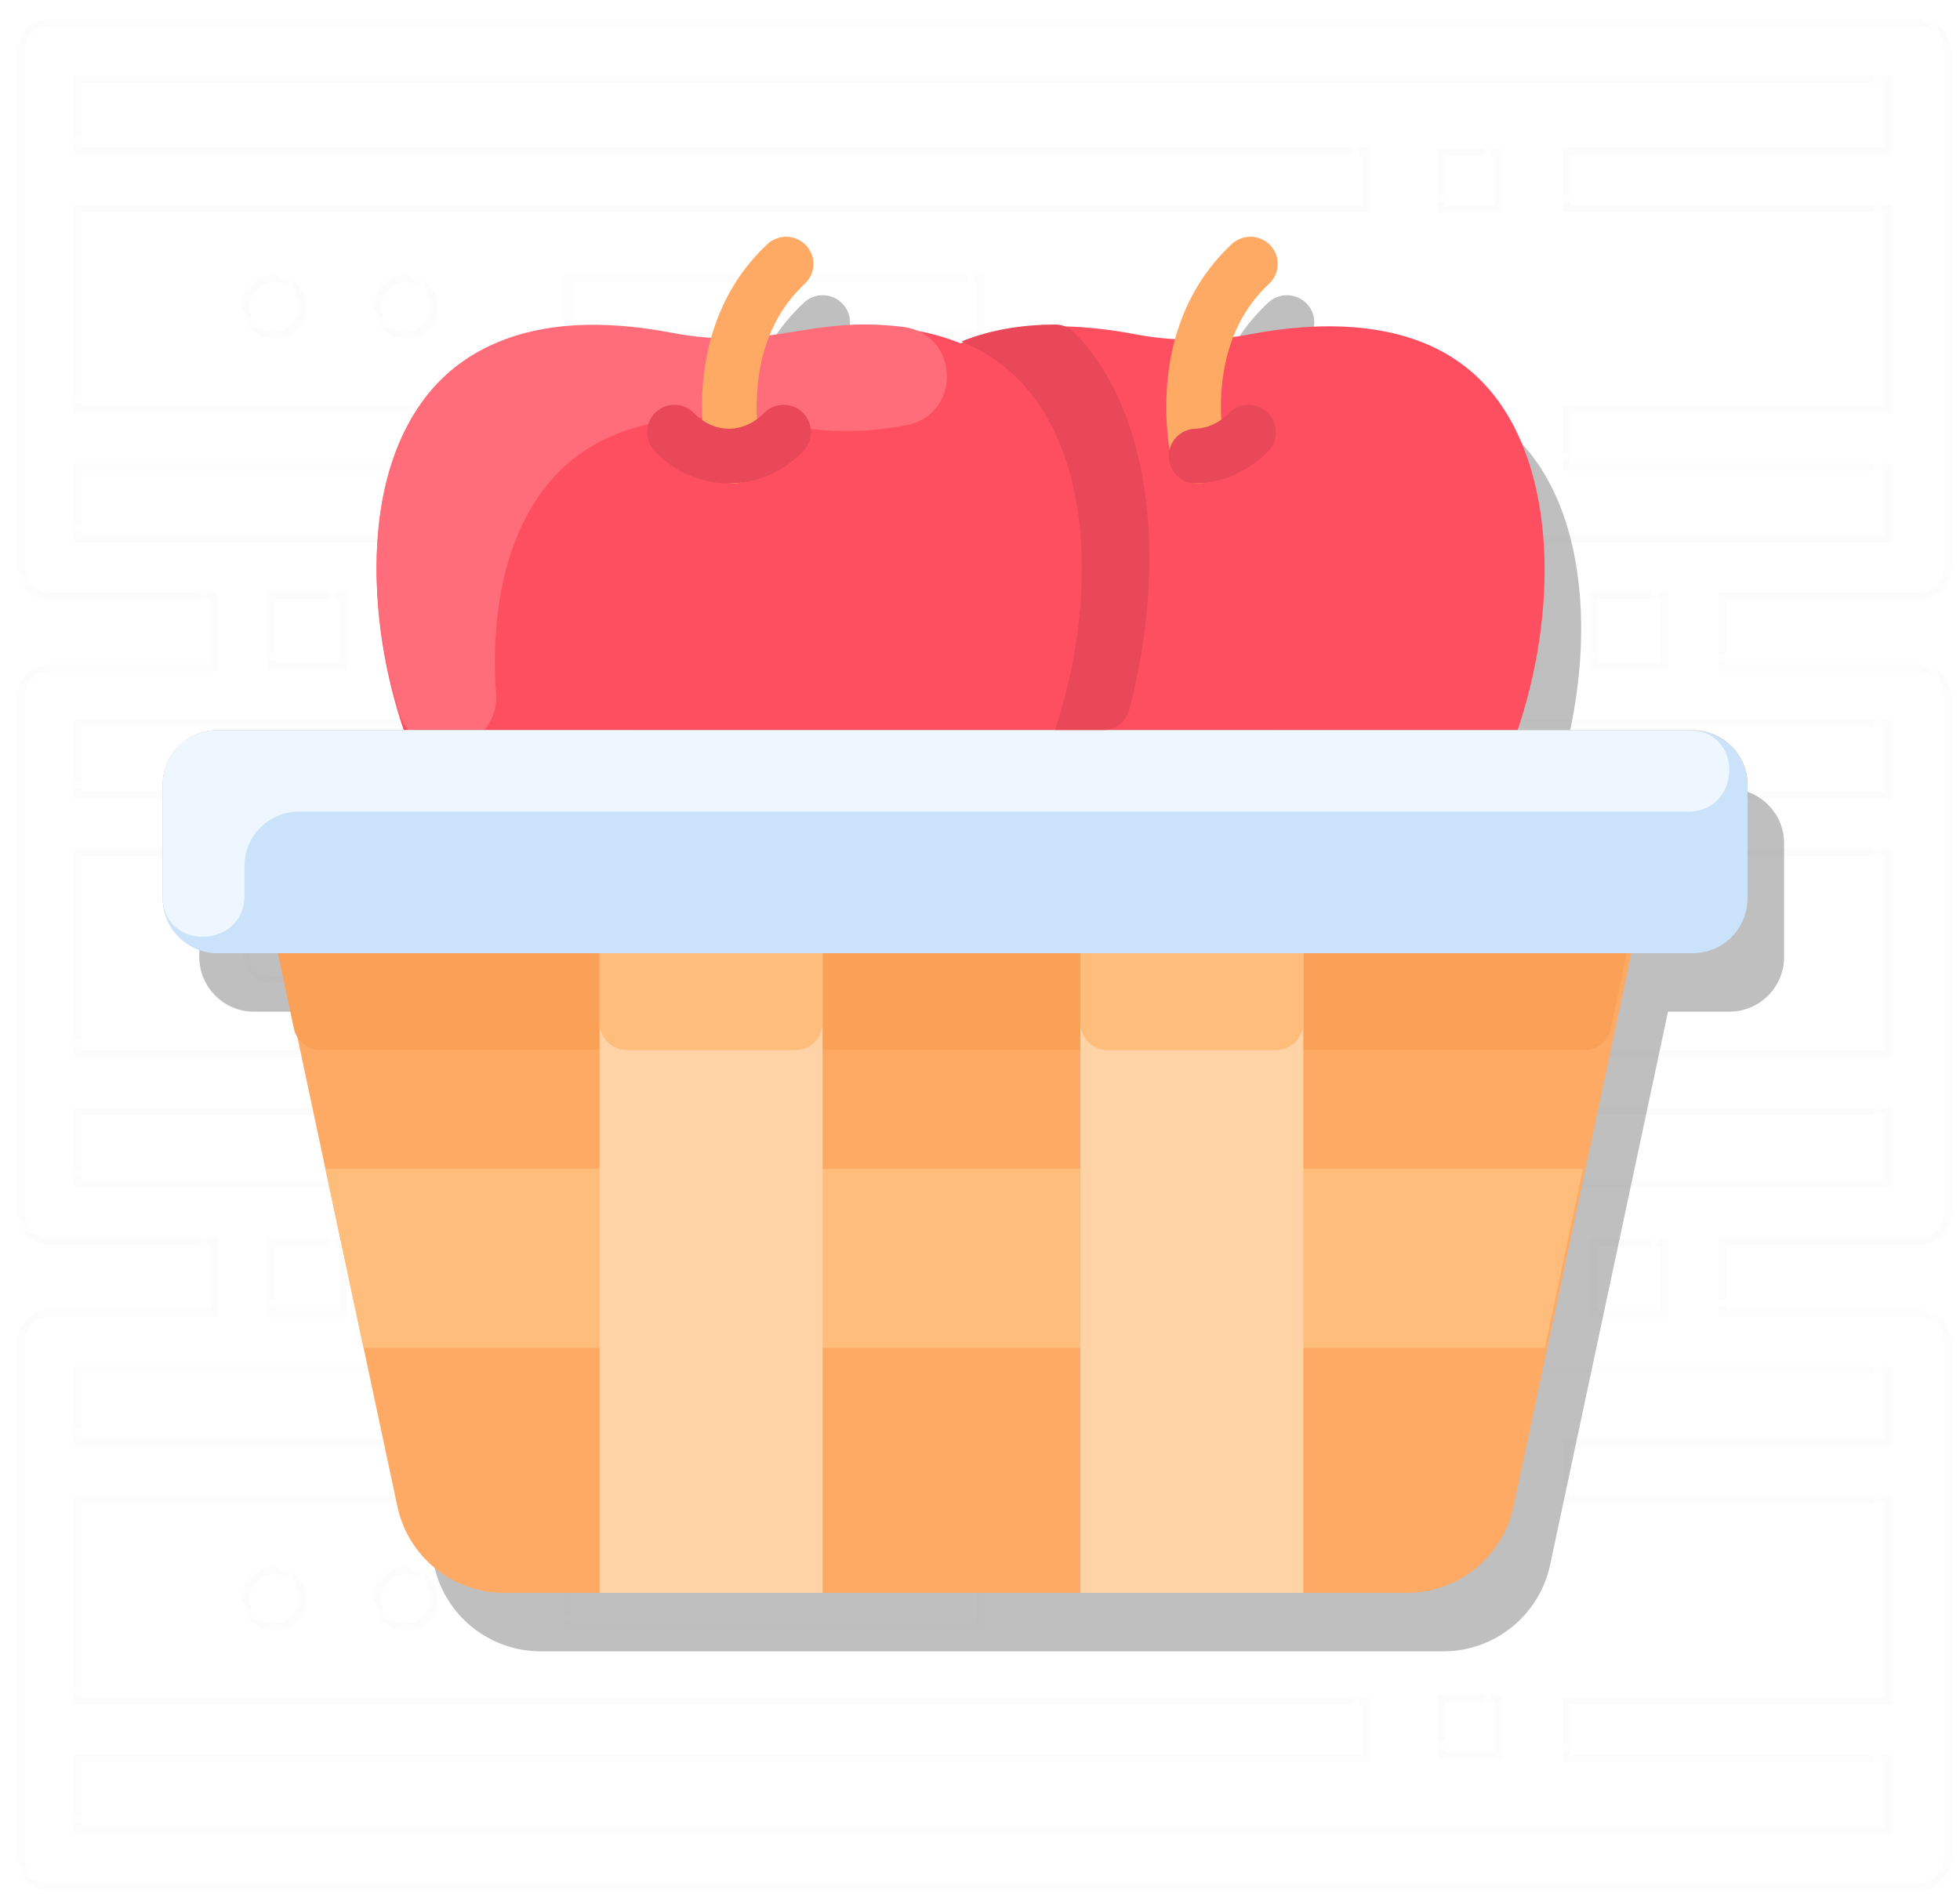 <?xml version="1.0" encoding="UTF-8"?>
<!-- Generated by Pixelmator Pro 3.6.13 -->
<svg width="1125" height="1089" viewBox="0 0 1125 1089" xmlns="http://www.w3.org/2000/svg">
    <g id="Logo">
        <g id="Grid-copy" opacity="0.017">
            <path id="Path" fill="none" stroke="#000000" stroke-width="4.197" stroke-opacity="0.75" d="M 859.82 87.459 L 859.82 119.984 L 827.295 119.984 L 827.295 87.459 L 859.82 87.459 Z"/>
            <path id="path1" fill="none" stroke="#000000" stroke-width="4.197" stroke-opacity="0.75" d="M 859.82 234.344 L 859.82 266.869 L 827.295 266.869 L 827.295 234.344 L 859.82 234.344 Z"/>
            <path id="Oval" fill="none" stroke="#000000" stroke-width="4.197" stroke-opacity="0.75" d="M 173.656 176.115 C 173.656 185.096 166.375 192.377 157.393 192.377 C 148.412 192.377 141.131 185.096 141.131 176.115 C 141.131 167.133 148.412 159.852 157.393 159.852 C 166.375 159.852 173.656 167.133 173.656 176.115 Z"/>
            <path id="path2" fill="none" stroke="#000000" stroke-width="4.197" stroke-opacity="0.75" d="M 249.197 176.115 C 249.197 185.096 241.916 192.377 232.934 192.377 C 223.953 192.377 216.672 185.096 216.672 176.115 C 216.672 167.133 223.953 159.852 232.934 159.852 C 241.916 159.852 249.197 167.133 249.197 176.115 Z"/>
            <path id="path3" fill="none" stroke="#000000" stroke-width="4.197" stroke-opacity="0.75" d="M 562.902 159.852 L 562.902 192.377 L 325.787 192.377 L 325.787 159.852 L 562.902 159.852 Z"/>
            <path id="path4" fill="none" stroke="#000000" stroke-width="4.197" stroke-opacity="0.75" d="M 859.82 456.771 L 859.82 489.295 L 827.295 489.295 L 827.295 456.771 L 859.82 456.771 Z"/>
            <path id="path5" fill="none" stroke="#000000" stroke-width="4.197" stroke-opacity="0.75" d="M 859.82 604.705 L 859.82 637.229 L 827.295 637.229 L 827.295 604.705 L 859.82 604.705 Z"/>
            <path id="path6" fill="none" stroke="#000000" stroke-width="4.197" stroke-opacity="0.75" d="M 173.656 546.475 C 173.656 555.457 166.375 562.738 157.393 562.738 C 148.412 562.738 141.131 555.457 141.131 546.475 C 141.131 537.494 148.412 530.213 157.393 530.213 C 166.375 530.213 173.656 537.494 173.656 546.475 Z"/>
            <path id="path7" fill="none" stroke="#000000" stroke-width="4.197" stroke-opacity="0.75" d="M 249.197 546.475 C 249.197 555.457 241.916 562.738 232.934 562.738 C 223.953 562.738 216.672 555.457 216.672 546.475 C 216.672 537.494 223.953 530.213 232.934 530.213 C 241.916 530.213 249.197 537.494 249.197 546.475 Z"/>
            <path id="path8" fill="none" stroke="#000000" stroke-width="4.197" stroke-opacity="0.75" d="M 562.902 530.213 L 562.902 562.738 L 325.787 562.738 L 325.787 530.213 L 562.902 530.213 Z"/>
            <path id="Shape" fill="none" stroke="#000000" stroke-width="4.197" stroke-opacity="0.75" d="M 1101.516 12.967 C 1105.866 12.967 1110.037 14.697 1113.113 17.777 C 1116.19 20.858 1117.918 25.036 1117.918 29.392 L 1117.918 325.768 C 1117.918 330.124 1116.19 334.302 1113.113 337.383 C 1110.037 340.463 1105.866 342.193 1101.516 342.193 L 988.414 342.193 L 988.414 383.436 L 1101.516 383.436 C 1105.866 383.436 1110.037 385.167 1113.113 388.246 C 1116.19 391.327 1117.918 395.505 1117.918 399.862 L 1117.918 696.237 C 1117.918 700.593 1116.19 704.772 1113.113 707.852 C 1110.037 710.932 1105.866 712.662 1101.516 712.662 L 988.414 712.662 L 988.414 753.906 L 1101.516 753.906 C 1105.866 753.906 1110.037 755.636 1113.113 758.715 C 1116.19 761.796 1117.918 765.974 1117.918 770.331 L 1117.918 1066.706 C 1117.918 1071.063 1116.19 1075.241 1113.113 1078.321 C 1110.037 1081.401 1105.866 1083.131 1101.516 1083.131 L 28.484 1083.131 C 24.134 1083.131 19.963 1081.401 16.887 1078.321 C 13.81 1075.241 12.082 1071.063 12.082 1066.706 L 12.082 770.331 C 12.082 765.974 13.81 761.796 16.887 758.715 C 19.963 755.636 24.134 753.906 28.484 753.906 L 123.085 753.906 L 123.085 712.662 L 28.484 712.662 C 24.134 712.662 19.963 710.932 16.887 707.852 C 13.81 704.772 12.082 700.593 12.082 696.237 L 12.082 399.862 C 12.082 395.505 13.81 391.327 16.887 388.246 C 19.963 385.167 24.134 383.436 28.484 383.436 L 123.085 383.436 L 123.085 342.193 L 28.484 342.193 C 24.134 342.193 19.963 340.463 16.887 337.383 C 13.81 334.302 12.082 330.124 12.082 325.768 L 12.082 29.392 C 12.082 25.036 13.81 20.858 16.887 17.777 C 19.963 14.697 24.134 12.967 28.484 12.967 L 1101.516 12.967 Z M 1083.838 786.641 L 44.498 786.641 L 44.498 827.958 L 783.886 827.958 L 783.886 860.882 L 44.498 860.882 L 44.498 976.441 L 783.886 976.441 L 783.886 1009.366 L 44.498 1009.366 L 44.498 1050.683 L 1083.838 1050.683 L 1083.838 1009.366 L 898.991 1009.366 L 898.991 976.441 L 1083.838 976.441 L 1083.838 860.882 L 898.991 860.882 L 898.991 827.958 L 1083.838 827.958 L 1083.838 786.641 Z M 955.693 713.351 L 914.884 713.351 L 914.884 754.193 L 955.693 754.193 L 955.693 713.351 Z M 880.803 713.351 L 229.226 713.351 L 229.226 754.193 L 880.803 754.193 L 880.803 713.351 Z M 196.81 713.351 L 156.001 713.351 L 156.001 754.193 L 196.81 754.193 L 196.81 713.351 Z M 1083.838 415.195 L 44.498 415.195 L 44.498 456.513 L 783.886 456.513 L 783.886 489.437 L 44.498 489.437 L 44.498 604.996 L 783.886 604.996 L 783.886 637.92 L 44.498 637.92 L 44.498 679.237 L 1083.838 679.237 L 1083.838 637.92 L 898.991 637.92 L 898.991 604.996 L 1083.838 604.996 L 1083.838 489.437 L 898.991 489.437 L 898.991 456.513 L 1083.838 456.513 L 1083.838 415.195 Z M 955.693 341.906 L 914.884 341.906 L 914.884 382.747 L 955.693 382.747 L 955.693 341.906 Z M 880.803 341.906 L 229.226 341.906 L 229.226 382.747 L 880.803 382.747 L 880.803 341.906 Z M 196.81 341.906 L 156.001 341.906 L 156.001 382.747 L 196.81 382.747 L 196.81 341.906 Z M 1083.838 45.415 L 44.498 45.415 L 44.498 86.733 L 783.886 86.733 L 783.886 119.657 L 44.498 119.657 L 44.498 235.216 L 783.886 235.216 L 783.886 268.14 L 44.498 268.14 L 44.498 309.457 L 1083.838 309.457 L 1083.838 268.14 L 898.991 268.14 L 898.991 235.216 L 1083.838 235.216 L 1083.838 119.657 L 898.991 119.657 L 898.991 86.733 L 1083.838 86.733 L 1083.838 45.415 Z"/>
            <path id="path9" fill="none" stroke="#000000" stroke-width="4.197" stroke-opacity="0.75" d="M 859.82 826.082 L 859.82 858.607 L 827.295 858.607 L 827.295 826.082 L 859.82 826.082 Z"/>
            <path id="path10" fill="none" stroke="#000000" stroke-width="4.197" stroke-opacity="0.75" d="M 859.82 975.066 L 859.82 1007.59 L 827.295 1007.59 L 827.295 975.066 L 859.82 975.066 Z"/>
            <path id="path11" fill="none" stroke="#000000" stroke-width="4.197" stroke-opacity="0.75" d="M 173.656 917.885 C 173.656 926.867 166.375 934.148 157.393 934.148 C 148.412 934.148 141.131 926.867 141.131 917.885 C 141.131 908.904 148.412 901.623 157.393 901.623 C 166.375 901.623 173.656 908.904 173.656 917.885 Z"/>
            <path id="path12" fill="none" stroke="#000000" stroke-width="4.197" stroke-opacity="0.75" d="M 249.197 917.885 C 249.197 926.867 241.916 934.148 232.934 934.148 C 223.953 934.148 216.672 926.867 216.672 917.885 C 216.672 908.904 223.953 901.623 232.934 901.623 C 241.916 901.623 249.197 908.904 249.197 917.885 Z"/>
            <path id="path13" fill="none" stroke="#000000" stroke-width="4.197" stroke-opacity="0.75" d="M 562.902 901.623 L 562.902 934.148 L 325.787 934.148 L 325.787 901.623 L 562.902 901.623 Z"/>
        </g>
        <g id="Grid">
            <path id="path14" fill="none" stroke="#ffffff" stroke-width="4.197" stroke-opacity="0.75" d="M 853.82 81.459 L 853.82 113.984 L 821.295 113.984 L 821.295 81.459 L 853.82 81.459 Z"/>
            <path id="path15" fill="none" stroke="#ffffff" stroke-width="4.197" stroke-opacity="0.75" d="M 853.82 228.344 L 853.82 260.869 L 821.295 260.869 L 821.295 228.344 L 853.82 228.344 Z"/>
            <path id="path16" fill="none" stroke="#ffffff" stroke-width="4.197" stroke-opacity="0.75" d="M 167.656 170.115 C 167.656 179.096 160.375 186.377 151.393 186.377 C 142.412 186.377 135.131 179.096 135.131 170.115 C 135.131 161.133 142.412 153.852 151.393 153.852 C 160.375 153.852 167.656 161.133 167.656 170.115 Z"/>
            <path id="path17" fill="none" stroke="#ffffff" stroke-width="4.197" stroke-opacity="0.75" d="M 243.197 170.115 C 243.197 179.096 235.916 186.377 226.934 186.377 C 217.953 186.377 210.672 179.096 210.672 170.115 C 210.672 161.133 217.953 153.852 226.934 153.852 C 235.916 153.852 243.197 161.133 243.197 170.115 Z"/>
            <path id="path18" fill="none" stroke="#ffffff" stroke-width="4.197" stroke-opacity="0.75" d="M 556.902 153.852 L 556.902 186.377 L 319.787 186.377 L 319.787 153.852 L 556.902 153.852 Z"/>
            <path id="path19" fill="none" stroke="#ffffff" stroke-width="4.197" stroke-opacity="0.75" d="M 853.82 450.771 L 853.82 483.295 L 821.295 483.295 L 821.295 450.771 L 853.82 450.771 Z"/>
            <path id="path20" fill="none" stroke="#ffffff" stroke-width="4.197" stroke-opacity="0.75" d="M 853.82 598.705 L 853.82 631.229 L 821.295 631.229 L 821.295 598.705 L 853.82 598.705 Z"/>
            <path id="path21" fill="none" stroke="#ffffff" stroke-width="4.197" stroke-opacity="0.75" d="M 167.656 540.475 C 167.656 549.457 160.375 556.738 151.393 556.738 C 142.412 556.738 135.131 549.457 135.131 540.475 C 135.131 531.494 142.412 524.213 151.393 524.213 C 160.375 524.213 167.656 531.494 167.656 540.475 Z"/>
            <path id="path22" fill="none" stroke="#ffffff" stroke-width="4.197" stroke-opacity="0.75" d="M 243.197 540.475 C 243.197 549.457 235.916 556.738 226.934 556.738 C 217.953 556.738 210.672 549.457 210.672 540.475 C 210.672 531.494 217.953 524.213 226.934 524.213 C 235.916 524.213 243.197 531.494 243.197 540.475 Z"/>
            <path id="path23" fill="none" stroke="#ffffff" stroke-width="4.197" stroke-opacity="0.75" d="M 556.902 524.213 L 556.902 556.738 L 319.787 556.738 L 319.787 524.213 L 556.902 524.213 Z"/>
            <path id="path24" fill="none" stroke="#ffffff" stroke-width="4.197" stroke-opacity="0.75" d="M 1095.516 6.967 C 1099.866 6.967 1104.037 8.697 1107.113 11.777 C 1110.19 14.858 1111.918 19.036 1111.918 23.392 L 1111.918 319.768 C 1111.918 324.124 1110.19 328.302 1107.113 331.383 C 1104.037 334.463 1099.866 336.193 1095.516 336.193 L 982.414 336.193 L 982.414 377.436 L 1095.516 377.436 C 1099.866 377.436 1104.037 379.167 1107.113 382.246 C 1110.19 385.327 1111.918 389.505 1111.918 393.862 L 1111.918 690.237 C 1111.918 694.593 1110.19 698.772 1107.113 701.852 C 1104.037 704.932 1099.866 706.662 1095.516 706.662 L 982.414 706.662 L 982.414 747.906 L 1095.516 747.906 C 1099.866 747.906 1104.037 749.636 1107.113 752.715 C 1110.19 755.796 1111.918 759.974 1111.918 764.331 L 1111.918 1060.706 C 1111.918 1065.063 1110.19 1069.241 1107.113 1072.321 C 1104.037 1075.401 1099.866 1077.131 1095.516 1077.131 L 22.484 1077.131 C 18.134 1077.131 13.963 1075.401 10.887 1072.321 C 7.81 1069.241 6.082 1065.063 6.082 1060.706 L 6.082 764.331 C 6.082 759.974 7.81 755.796 10.887 752.715 C 13.963 749.636 18.134 747.906 22.484 747.906 L 117.085 747.906 L 117.085 706.662 L 22.484 706.662 C 18.134 706.662 13.963 704.932 10.887 701.852 C 7.81 698.772 6.082 694.593 6.082 690.237 L 6.082 393.862 C 6.082 389.505 7.81 385.327 10.887 382.246 C 13.963 379.167 18.134 377.436 22.484 377.436 L 117.085 377.436 L 117.085 336.193 L 22.484 336.193 C 18.134 336.193 13.963 334.463 10.887 331.383 C 7.81 328.302 6.082 324.124 6.082 319.768 L 6.082 23.392 C 6.082 19.036 7.81 14.858 10.887 11.777 C 13.963 8.697 18.134 6.967 22.484 6.967 L 1095.516 6.967 Z M 1077.838 780.641 L 38.498 780.641 L 38.498 821.958 L 777.886 821.958 L 777.886 854.882 L 38.498 854.882 L 38.498 970.441 L 777.886 970.441 L 777.886 1003.366 L 38.498 1003.366 L 38.498 1044.683 L 1077.838 1044.683 L 1077.838 1003.366 L 892.991 1003.366 L 892.991 970.441 L 1077.838 970.441 L 1077.838 854.882 L 892.991 854.882 L 892.991 821.958 L 1077.838 821.958 L 1077.838 780.641 Z M 949.693 707.351 L 908.884 707.351 L 908.884 748.193 L 949.693 748.193 L 949.693 707.351 Z M 874.803 707.351 L 223.226 707.351 L 223.226 748.193 L 874.803 748.193 L 874.803 707.351 Z M 190.81 707.351 L 150.001 707.351 L 150.001 748.193 L 190.81 748.193 L 190.81 707.351 Z M 1077.838 409.195 L 38.498 409.195 L 38.498 450.513 L 777.886 450.513 L 777.886 483.437 L 38.498 483.437 L 38.498 598.996 L 777.886 598.996 L 777.886 631.92 L 38.498 631.92 L 38.498 673.237 L 1077.838 673.237 L 1077.838 631.92 L 892.991 631.92 L 892.991 598.996 L 1077.838 598.996 L 1077.838 483.437 L 892.991 483.437 L 892.991 450.513 L 1077.838 450.513 L 1077.838 409.195 Z M 949.693 335.906 L 908.884 335.906 L 908.884 376.747 L 949.693 376.747 L 949.693 335.906 Z M 874.803 335.906 L 223.226 335.906 L 223.226 376.747 L 874.803 376.747 L 874.803 335.906 Z M 190.81 335.906 L 150.001 335.906 L 150.001 376.747 L 190.81 376.747 L 190.81 335.906 Z M 1077.838 39.415 L 38.498 39.415 L 38.498 80.733 L 777.886 80.733 L 777.886 113.657 L 38.498 113.657 L 38.498 229.216 L 777.886 229.216 L 777.886 262.14 L 38.498 262.14 L 38.498 303.457 L 1077.838 303.457 L 1077.838 262.14 L 892.991 262.14 L 892.991 229.216 L 1077.838 229.216 L 1077.838 113.657 L 892.991 113.657 L 892.991 80.733 L 1077.838 80.733 L 1077.838 39.415 Z"/>
            <path id="path25" fill="none" stroke="#ffffff" stroke-width="4.197" stroke-opacity="0.75" d="M 853.82 820.082 L 853.82 852.607 L 821.295 852.607 L 821.295 820.082 L 853.82 820.082 Z"/>
            <path id="path26" fill="none" stroke="#ffffff" stroke-width="4.197" stroke-opacity="0.75" d="M 853.82 969.066 L 853.82 1001.59 L 821.295 1001.59 L 821.295 969.066 L 853.82 969.066 Z"/>
            <path id="path27" fill="none" stroke="#ffffff" stroke-width="4.197" stroke-opacity="0.75" d="M 167.656 911.885 C 167.656 920.867 160.375 928.148 151.393 928.148 C 142.412 928.148 135.131 920.867 135.131 911.885 C 135.131 902.904 142.412 895.623 151.393 895.623 C 160.375 895.623 167.656 902.904 167.656 911.885 Z"/>
            <path id="path28" fill="none" stroke="#ffffff" stroke-width="4.197" stroke-opacity="0.75" d="M 243.197 911.885 C 243.197 920.867 235.916 928.148 226.934 928.148 C 217.953 928.148 210.672 920.867 210.672 911.885 C 210.672 902.904 217.953 895.623 226.934 895.623 C 235.916 895.623 243.197 902.904 243.197 911.885 Z"/>
            <path id="path29" fill="none" stroke="#ffffff" stroke-width="4.197" stroke-opacity="0.75" d="M 556.902 895.623 L 556.902 928.148 L 319.787 928.148 L 319.787 895.623 L 556.902 895.623 Z"/>
        </g>
        <g id="Group">
            <filter id="filter1" x="0" y="0" width="1125" height="1089" filterUnits="userSpaceOnUse" primitiveUnits="userSpaceOnUse" color-interpolation-filters="sRGB">
                <feGaussianBlur stdDeviation="10"/>
            </filter>
            <path id="Shadow" fill="#000000" stroke="none" opacity="0.5" filter="url(#filter1)" d="M 1024.022 549.262 L 1024.022 484.087 C 1024.022 467.53 1011.17 453.984 994.877 452.847 C 994.143 452.796 993.402 452.77 992.655 452.77 L 892.046 452.77 C 917.487 377.607 914.039 286.464 863.71 245.401 C 827.177 215.571 774.367 218.632 738.617 225.449 C 735.345 226.078 732.071 226.61 728.799 227.046 C 733.397 215.255 740.255 205.026 749.43 196.459 C 755.745 190.566 756.065 180.697 750.139 174.416 C 744.214 168.135 734.29 167.82 727.974 173.71 C 712.971 187.698 702.753 204.681 696.812 223.581 C 696.315 225.153 695.852 226.721 695.423 228.283 C 687.7 227.833 680.07 226.878 672.59 225.449 C 644.332 220.065 605.452 217.023 572.357 230.69 C 564.488 227.441 556.293 225.136 547.992 223.583 C 545.356 222.422 542.407 221.602 539.15 221.205 C 513.336 218.058 495.171 221.002 477.285 223.901 C 472.443 224.686 467.621 225.467 462.674 226.123 C 467.267 214.72 474.004 204.802 482.939 196.459 C 489.254 190.566 489.572 180.699 483.648 174.416 C 477.723 168.135 467.798 167.82 461.483 173.71 C 446.48 187.698 436.262 204.681 430.321 223.581 C 429.904 224.897 429.512 226.21 429.143 227.519 C 422.253 227.091 414.816 226.181 406.619 224.613 C 350.505 213.905 310.707 222.662 283.844 243.172 C 282.887 243.894 281.941 244.637 281.004 245.401 C 276.17 249.345 271.77 253.743 267.787 258.537 C 246.01 284.504 237.003 320.992 237.139 359.724 C 237.032 390.511 242.636 422.906 252.739 452.77 L 145.738 452.77 L 145.663 452.77 C 128.387 452.77 114.383 466.71 114.383 483.909 L 114.383 549.262 C 114.383 566.67 128.42 580.77 145.75 580.77 L 180.481 580.77 C 183.887 596.771 186.92 611.062 189.659 623.975 C 190.044 625.787 190.733 627.469 191.665 628.973 C 198.471 660.927 203.437 684.243 207.768 704.573 L 207.76 704.573 L 229.678 807.392 L 229.682 807.392 C 234.722 831.029 240.889 859.954 249.084 898.383 C 255.24 927.313 280.823 947.983 310.426 947.983 L 828.352 947.983 C 857.974 947.983 883.538 927.313 889.713 898.383 C 944.517 641.316 895.779 869.81 957.399 580.77 L 992.655 580.77 C 1009.986 580.77 1024.022 566.67 1024.022 549.262 Z"/>
            <g id="Apples">
                <path id="path30" fill="#fe4f60" stroke="none" d="M 451.141 191.875 C 486.892 185.059 539.701 181.998 576.235 211.827 C 669.436 287.869 601.869 535.655 487.781 535.655 C 474.064 535.655 456.331 532.539 434.456 522.219 C 424.097 517.332 412.156 517.332 401.798 522.219 C 378.002 533.446 351.545 539.697 326.387 532.717 C 227.752 505.207 172.099 283.561 260.021 211.827 C 296.554 181.998 349.344 185.061 385.114 191.875 C 406.354 195.931 428.797 196.171 451.141 191.875 Z"/>
                <path id="path31" fill="#fe4f60" stroke="none" d="M 717.633 191.875 C 753.383 185.059 806.193 181.998 842.727 211.827 C 935.927 287.869 868.361 535.655 754.272 535.655 C 740.556 535.655 722.822 532.539 700.948 522.219 C 690.589 517.332 678.648 517.332 668.289 522.219 C 644.494 533.446 618.037 539.697 592.879 532.717 C 494.244 505.207 438.591 283.561 526.513 211.827 C 563.046 181.998 615.836 185.061 651.606 191.875 C 672.844 195.931 695.287 196.171 717.633 191.875 Z"/>
                <path id="path32" fill="#ff6d7a" stroke="none" d="M 518.166 187.632 C 550.823 191.612 552.385 238.077 520.054 244.158 C 497.801 248.345 476.064 248.66 453.235 244.293 C 417.426 237.458 364.572 234.387 327.997 264.3 C 293.366 292.596 280.986 344.158 284.718 397.978 C 287.073 431.928 238.411 440.952 228.742 408.316 C 196.293 298.805 219.173 159.272 385.635 191.039 C 442.793 201.973 463.033 180.91 518.166 187.632 Z"/>
                <path id="path33" fill="#ffaa64" stroke="none" d="M 1003.039 450.514 L 1003.039 515.107 C 1003.039 532.41 989.002 546.424 971.672 546.424 L 936.58 546.424 C 874.709 836.643 923.582 607.514 868.73 864.809 C 862.554 893.739 836.99 914.409 807.368 914.409 L 289.442 914.409 C 259.84 914.409 234.256 893.739 228.1 864.809 C 191.754 694.362 195.283 710.902 160.25 546.424 L 124.766 546.424 C 107.436 546.424 93.399 532.41 93.399 515.107 L 93.399 450.514 C 93.399 433.211 107.436 419.196 124.766 419.196 L 971.672 419.196 C 989.002 419.196 1003.039 433.211 1003.039 450.514 Z"/>
                <path id="path34" fill="#cbe3fa" stroke="none" d="M 1003.039 450.703 L 1003.039 515.688 C 1003.039 533.096 989.002 547.196 971.672 547.196 L 124.766 547.196 C 107.436 547.196 93.399 533.096 93.399 515.688 L 93.399 450.703 C 93.399 433.295 107.436 419.196 124.766 419.196 L 971.672 419.196 C 989.002 419.196 1003.039 433.295 1003.039 450.703 Z"/>
                <path id="path35" fill="#ffaa64" stroke="none" d="M 421.398 277.556 C 414.163 277.556 407.659 272.549 406.081 265.231 C 404.127 256.173 398.586 223.978 409.337 190.007 C 415.278 171.107 425.496 154.125 440.499 140.137 C 446.815 134.246 456.739 134.562 462.665 140.842 C 468.588 147.125 468.271 156.992 461.955 162.885 C 451.29 172.844 443.755 185.048 439.262 199.343 C 430.593 226.74 435.646 253.584 436.746 258.685 C 438.833 268.363 431.426 277.556 421.398 277.556 L 421.398 277.556 Z"/>
                <path id="path36" fill="#ffaa64" stroke="none" d="M 687.889 277.556 C 680.654 277.556 674.151 272.549 672.573 265.231 C 670.619 256.173 665.077 223.978 675.829 190.007 C 681.77 171.107 691.988 154.125 706.991 140.137 C 713.306 134.246 723.23 134.562 729.156 140.842 C 735.081 147.123 734.762 156.992 728.446 162.885 C 717.781 172.844 710.246 185.048 705.754 199.343 C 697.084 226.74 702.137 253.584 703.237 258.685 C 705.325 268.363 697.917 277.556 687.889 277.556 L 687.889 277.556 Z"/>
                <g id="g1">
                    <path id="path37" fill="#e84857" stroke="none" d="M 375.584 258.7 C 369.711 252.328 370.117 242.4 376.495 236.529 C 382.87 230.661 392.804 231.065 398.677 237.439 C 399.931 238.799 406.719 245.61 417.2 246.085 C 428.947 246.648 436.857 238.893 438.317 237.337 C 444.247 231.014 454.183 230.698 460.507 236.621 C 466.834 242.549 467.154 252.479 461.224 258.802 C 437.483 284.105 398.273 283.319 375.584 258.7 Z"/>
                    <path id="path38" fill="#e84857" stroke="none" d="M 686.557 277.49 C 678.117 277.49 671.145 270.788 670.876 262.295 C 670.601 253.634 677.405 246.391 686.073 246.116 C 696.785 245.777 703.867 238.763 705.178 237.359 C 711.099 231.026 721.032 230.688 727.367 236.602 C 733.703 242.517 734.043 252.445 728.124 258.781 C 717.879 269.737 701.622 277.49 686.557 277.49 L 686.557 277.49 Z"/>
                    <path id="path39" fill="#e84857" stroke="none" d="M 632.965 419.196 L 605.482 419.196 C 632.547 338.632 629.592 227.739 551.871 196.036 C 568.672 189.14 587.129 186.394 605.427 186.278 C 609.658 186.251 613.752 187.914 616.705 190.942 C 663.252 238.691 669.157 327.772 648.132 407.589 C 646.327 414.449 640.063 419.196 632.965 419.196 Z"/>
                </g>
                <path id="path40" fill="#eef7ff" stroke="none" d="M 971.326 419.264 C 1001.076 421.202 998.845 465.905 969.031 465.905 L 171.6 465.905 C 154.324 465.905 140.32 479.846 140.32 497.045 L 140.32 514.341 C 140.32 544.656 93.399 546.37 93.399 514.561 L 93.399 450.335 C 93.399 433.137 107.403 419.196 124.68 419.196 C 124.68 419.196 970.64 419.219 971.326 419.264 Z"/>
                <path id="path41" fill="#ffbd7b" stroke="none" d="M 908.612 670.999 L 886.714 773.819 L 208.694 773.819 L 186.776 670.999 Z"/>
                <path id="path42" fill="#faa157" stroke="none" d="M 159.498 547.196 C 162.904 563.197 165.936 577.488 168.676 590.401 C 170.211 597.633 176.591 602.802 183.976 602.802 L 909.297 602.802 C 916.68 602.802 923.058 597.637 924.597 590.409 C 927.352 577.458 930.412 563.107 933.793 547.196 L 159.498 547.196 Z"/>
                <path id="path43" fill="#ffd3a6" stroke="none" d="M 748.088 914.409 L 620.088 914.409 L 620.088 547.196 L 748.088 547.196 Z"/>
                <path id="path44" fill="#ffd3a6" stroke="none" d="M 472.153 914.409 L 344.153 914.409 L 344.153 547.196 L 472.153 547.196 Z"/>
                <path id="path45" fill="#ffbd7b" stroke="none" d="M 748.088 547.196 L 748.088 587.15 C 748.088 595.794 741.034 602.802 732.334 602.802 L 635.842 602.802 C 627.142 602.802 620.088 595.794 620.088 587.15 L 620.088 547.196 L 748.088 547.196 Z"/>
                <path id="path46" fill="#ffbd7b" stroke="none" d="M 472.153 547.196 L 472.153 587.15 C 472.153 595.794 465.1 602.802 456.4 602.802 L 359.907 602.802 C 351.207 602.802 344.153 595.794 344.153 587.15 L 344.153 547.196 L 472.153 547.196 Z"/>
            </g>
        </g>
    </g>
</svg>
